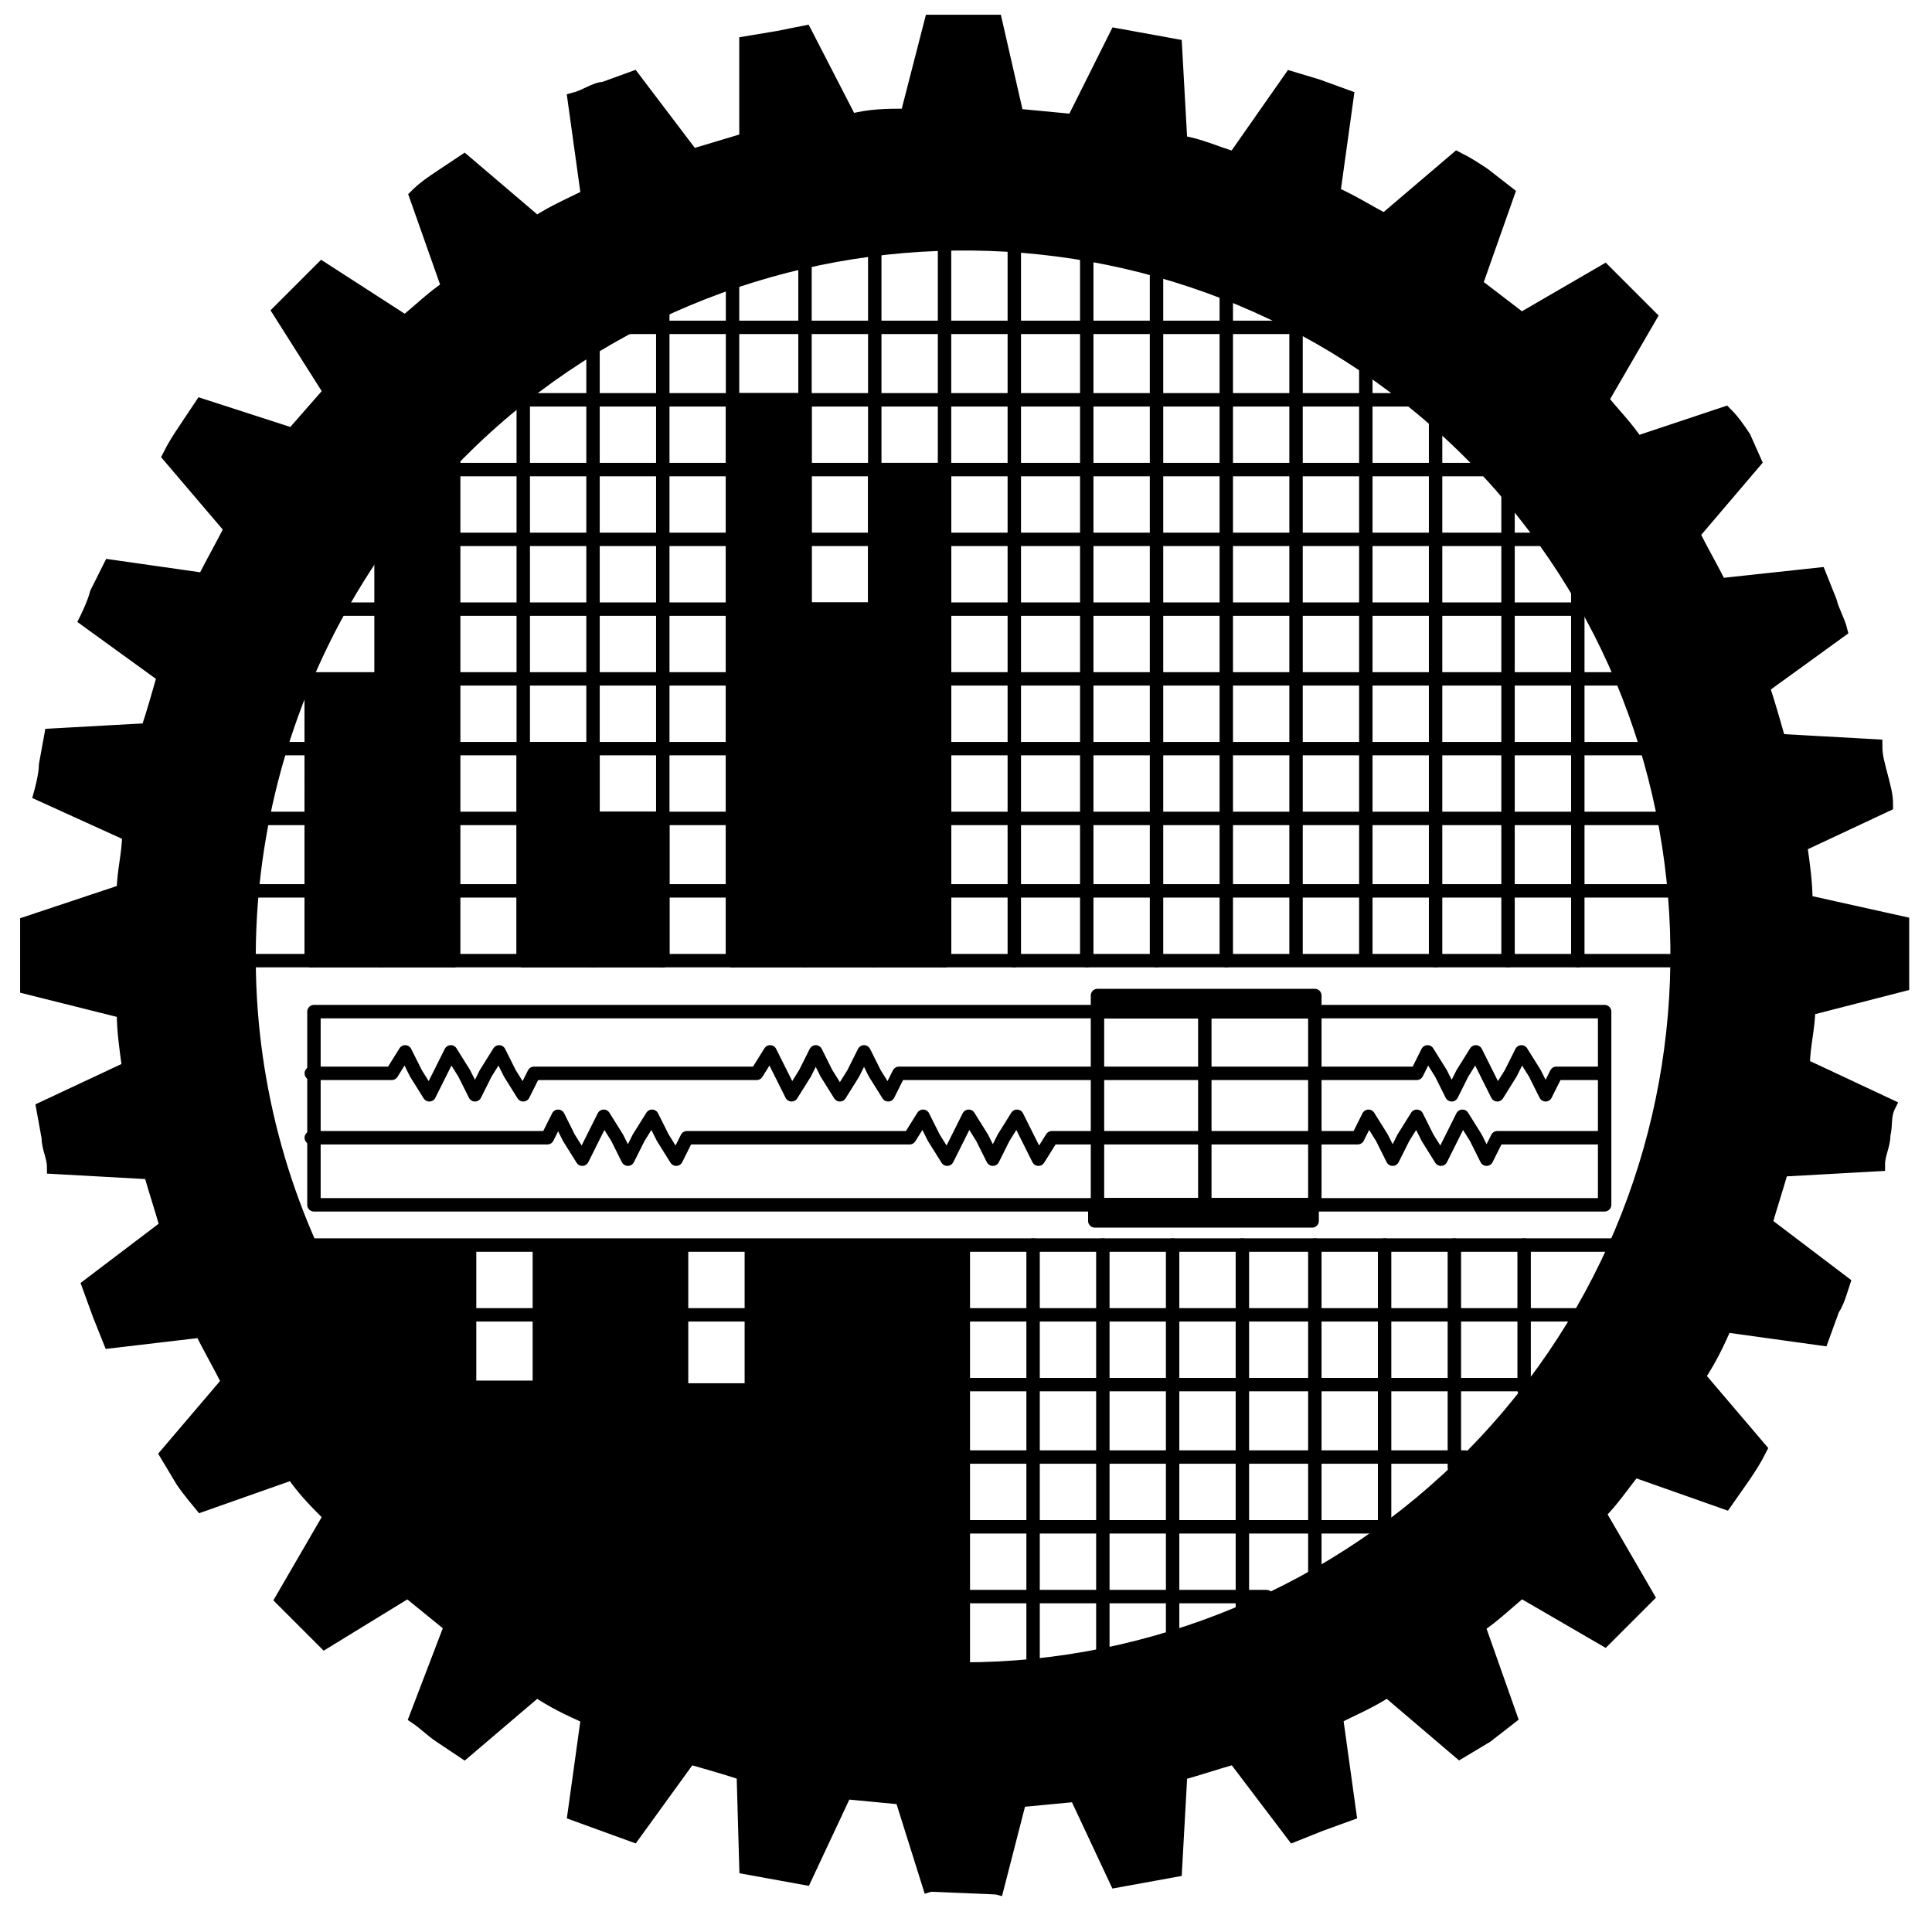 <?xml version="1.0" encoding="utf-8"?>
<!-- Generator: Adobe Illustrator 25.2.0, SVG Export Plug-In . SVG Version: 6.00 Build 0)  -->
<svg version="1.1" id="Layer_1" xmlns="http://www.w3.org/2000/svg" xmlns:xlink="http://www.w3.org/1999/xlink" x="0px" y="0px"
	 viewBox="0 0 72 72" style="enable-background:new 0 0 72 72;" xml:space="preserve">
<style type="text/css">
	.st0{fill:none;stroke:#000000;stroke-width:0.5;stroke-linecap:round;stroke-linejoin:round;}
	.st1{fill:#000000;stroke:#000000;stroke-width:0.5;stroke-miterlimit:10;}
	.st2{fill:#000000;stroke:#000000;stroke-width:0.5;stroke-linecap:round;stroke-linejoin:round;}
	.st3{fill:none;stroke:#000000;stroke-width:0.5;stroke-linecap:round;stroke-linejoin:bevel;}
</style>
<line class="st0" x1="9.3" y1="35.8" x2="62.4" y2="35.8"/>
<line class="st0" x1="9.4" y1="33.2" x2="62.3" y2="33.2"/>
<line class="st0" x1="9.7" y1="30.5" x2="61.9" y2="30.5"/>
<line class="st0" x1="10.4" y1="27.9" x2="61.3" y2="27.9"/>
<line class="st0" x1="11.3" y1="25.3" x2="60.4" y2="25.3"/>
<line class="st0" x1="12.5" y1="22.7" x2="59.1" y2="22.7"/>
<line class="st0" x1="16.9" y1="20.1" x2="57.5" y2="20.1"/>
<line class="st0" x1="16.9" y1="17.5" x2="55.3" y2="17.5"/>
<line class="st0" x1="19.1" y1="14.9" x2="52.5" y2="14.9"/>
<line class="st0" x1="23" y1="12.2" x2="48.7" y2="12.2"/>
<line class="st0" x1="58.8" y1="22.1" x2="58.8" y2="35.8"/>
<line class="st0" x1="56.2" y1="18.4" x2="56.2" y2="35.8"/>
<line class="st0" x1="53.5" y1="15.7" x2="53.5" y2="35.8"/>
<line class="st0" x1="50.9" y1="13.6" x2="50.9" y2="35.6"/>
<line class="st0" x1="48.3" y1="12" x2="48.3" y2="35.7"/>
<line class="st0" x1="45.7" y1="10.8" x2="45.7" y2="35.8"/>
<line class="st0" x1="43.1" y1="9.9" x2="43.1" y2="35.8"/>
<line class="st0" x1="40.5" y1="9.3" x2="40.5" y2="35.8"/>
<line class="st0" x1="37.8" y1="8.9" x2="37.8" y2="35.8"/>
<line class="st0" x1="35.2" y1="8.9" x2="35.2" y2="35.8"/>
<line class="st0" x1="32.6" y1="9.1" x2="32.6" y2="35.8"/>
<line class="st0" x1="30" y1="9.6" x2="30" y2="35.8"/>
<line class="st0" x1="27.3" y1="10.3" x2="27.3" y2="35.8"/>
<line class="st0" x1="24.7" y1="11.3" x2="24.7" y2="35.8"/>
<line class="st0" x1="16.9" y1="16.9" x2="16.9" y2="35.8"/>
<line class="st0" x1="14.2" y1="19.7" x2="14.2" y2="35.8"/>
<line class="st0" x1="11.6" y1="25.3" x2="11.6" y2="35.8"/>
<line class="st0" x1="22.1" y1="12.8" x2="22.1" y2="35.8"/>
<line class="st0" x1="19.5" y1="14.5" x2="19.5" y2="35.8"/>
<line class="st0" x1="35.8" y1="59.5" x2="47.2" y2="59.5"/>
<line class="st0" x1="35.8" y1="56.9" x2="51.6" y2="56.9"/>
<line class="st0" x1="35.8" y1="54.3" x2="54.6" y2="54.3"/>
<line class="st0" x1="35.8" y1="51.6" x2="56.9" y2="51.6"/>
<line class="st0" x1="17.5" y1="49" x2="58.7" y2="49"/>
<line class="st0" x1="11.7" y1="46.4" x2="60.1" y2="46.4"/>
<line class="st0" x1="56.8" y1="46.4" x2="56.8" y2="51.8"/>
<line class="st0" x1="54.2" y1="46.4" x2="54.2" y2="54.7"/>
<line class="st0" x1="51.6" y1="46.4" x2="51.6" y2="56.9"/>
<line class="st0" x1="49" y1="46.4" x2="49" y2="58.6"/>
<line class="st0" x1="46.3" y1="46.4" x2="46.3" y2="59.9"/>
<line class="st0" x1="43.7" y1="46.4" x2="43.7" y2="60.8"/>
<line class="st0" x1="41.1" y1="46.4" x2="41.1" y2="61.5"/>
<line class="st0" x1="38.5" y1="46.4" x2="38.5" y2="61.9"/>
<line class="st0" x1="11.6" y1="35.8" x2="16.9" y2="35.8"/>
<path class="st1" d="M37.1,70.6l0.9-3.5l2.1-0.2l1.5,3.2l1.1-0.2l1.1-0.2l0.2-3.6c0.7-0.2,1.3-0.4,2-0.6l2.2,2.9l1-0.4l1.1-0.4
	l-0.5-3.6c0.6-0.3,1.3-0.6,1.9-1l2.7,2.3l1-0.6l0.9-0.7l-1.2-3.4c0.6-0.4,1.1-0.9,1.6-1.3l3.1,1.8l0.8-0.8l0.8-0.8l-1.8-3.1
	c0.5-0.5,0.9-1.1,1.3-1.6l3.4,1.2L65,55c0.2-0.3,0.4-0.6,0.6-1l-2.3-2.7c0.4-0.6,0.7-1.2,1-1.9l3.6,0.5l0.4-1.1
	c0.2-0.3,0.3-0.7,0.4-1l-2.9-2.2c0.2-0.7,0.4-1.3,0.6-2l3.6-0.2c0-0.4,0.2-0.7,0.2-1.1c0.1-0.4,0-0.7,0.2-1.1l-3.2-1.5
	c0-0.7,0.2-1.4,0.2-2.1l3.5-0.9c0-0.4,0-0.7,0-1.1s0-0.8,0-1.2l-3.6-0.8c0-0.7-0.1-1.4-0.2-2.1l3.2-1.5c0-0.4-0.1-0.7-0.2-1.1
	c-0.1-0.4-0.2-0.7-0.2-1.1l-3.6-0.2c-0.2-0.7-0.4-1.4-0.6-2l2.9-2.1c-0.1-0.4-0.3-0.7-0.4-1.1l-0.4-1l-3.7,0.4
	c-0.3-0.6-0.7-1.3-1-1.9l2.3-2.7L65,16.3c-0.2-0.3-0.4-0.6-0.7-0.9L61,16.5c-0.4-0.6-0.9-1.1-1.3-1.6l1.8-3.1L60.7,11l-0.9-0.9
	l-3.1,1.8L55,10.6l1.2-3.4l-0.9-0.7c-0.3-0.2-0.6-0.4-1-0.6l-2.7,2.3c-0.6-0.3-1.2-0.7-1.9-1l0.5-3.6l-1.1-0.4l-1-0.3L46,5.9
	c-0.7-0.2-1.3-0.5-2-0.6l-0.2-3.6l-1.1-0.2l-1.1-0.2L40,4.5l-2.1-0.2l-0.8-3.5c-0.4,0-0.8,0-1.2,0h-1.2l-0.9,3.5
	c-0.7,0-1.4,0-2.1,0.2l-1.7-3.3L29,1.4l-1.2,0.2l0,0v3.6l-2,0.6l-2.2-2.9l-1.1,0.4c-0.3,0-0.7,0.3-1.1,0.4l0.5,3.6
	c-0.6,0.3-1.3,0.6-1.9,1l-2.7-2.3l-0.9,0.6c-0.3,0.2-0.6,0.4-0.9,0.7l1.2,3.4c-0.6,0.4-1.1,0.9-1.6,1.3l-3.1-2l-0.8,0.8l-0.8,0.8
	l1.9,3l-1.4,1.6l-3.4-1.1l-0.6,0.9c-0.2,0.3-0.4,0.6-0.6,1l2.3,2.7c-0.3,0.6-0.7,1.3-1,1.9l-3.5-0.5l-0.5,1c-0.1,0.4-0.4,1-0.4,1
	l2.9,2.1c-0.2,0.7-0.4,1.4-0.6,2l-3.6,0.2l-0.2,1.1c0,0.4-0.2,1.1-0.2,1.1l3.3,1.5c0,0.7-0.2,1.4-0.2,2.1L1,34.4c0,0.4,0,0.7,0,1.2
	v1.2l3.6,0.9c0,0.7,0.1,1.4,0.2,2.1l-3.2,1.5l0.2,1.1c0,0.4,0.2,0.7,0.2,1.1l3.6,0.2c0.2,0.7,0.4,1.3,0.6,2l-2.9,2.2L3.7,49l0.4,1
	l3.4-0.4c0.3,0.6,0.7,1.3,1,1.9l-2.3,2.7l0.6,1c0.2,0.3,0.7,0.9,0.7,0.9l3.4-1.2c0.4,0.6,0.9,1.1,1.4,1.6l-1.8,3.1l0.8,0.8l0.8,0.8
	l3.1-1.9l1.6,1.3L15.5,64c0.3,0.2,0.6,0.5,0.9,0.7l0.9,0.6l2.7-2.3c0.6,0.4,1.2,0.7,1.9,1l-0.5,3.6l1.1,0.4l1.1,0.4l2.1-2.9
	c0.7,0.2,1.4,0.4,2,0.6l0.1,3.5l1.1,0.2l1.1,0.2l1.5-3.2l2.1,0.2l1.1,3.5 M16.9,36V17.1C27.1,6.6,44,6.4,54.5,16.6
	s10.7,27.1,0.4,37.6c-5,5.1-11.9,8-19,8l0,0V46.6H28v5.2h-2.6v-5.3h-5.3v5.2h-2.6v-5.2h-5.9c-3.9-8.7-2.8-18.7,2.7-26.4v5.3h-2.7V36
	"/>
<polygon class="st2" points="24.7,30.5 22.1,30.5 22.1,27.9 19.5,27.9 19.5,35.8 24.7,35.8 "/>
<polygon class="st2" points="30,22.7 32.6,22.7 32.6,17.5 35.2,17.5 35.2,35.8 27.3,35.8 27.3,14.9 30,14.9 "/>
<rect x="11.7" y="37.7" class="st0" width="48.1" height="7.2"/>
<rect x="40.9" y="37.7" class="st3" width="8.1" height="7.2"/>
<line class="st3" x1="44.9" y1="37.7" x2="44.9" y2="44.9"/>
<polyline class="st0" points="59.8,40 58,40 57.6,40.8 57.2,40 56.7,39.2 56.3,40 55.8,40.8 55.4,40 55,39.2 54.5,40 54.1,40.8 
	53.7,40 53.2,39.2 52.8,40 52.3,40 51.5,40 48,40 33.5,40 33.1,40.8 32.6,40 32.2,39.2 31.8,40 31.3,40.8 30.8,40 30.4,39.2 30,40 
	29.5,40.8 29.1,40 28.7,39.2 28.2,40 19.9,40 19.5,40.8 19,40 18.6,39.2 18.1,40 17.7,40.8 17.3,40 16.8,39.2 16.4,40 16,40.8 
	15.5,40 15.1,39.2 14.6,40 11.6,40 "/>
<polyline class="st0" points="59.8,42.4 55.8,42.4 55.4,43.2 55,42.4 54.5,41.6 54.1,42.4 53.7,43.2 53.2,42.4 52.8,41.6 52.3,42.4 
	51.9,43.2 51.5,42.4 51,41.6 50.6,42.4 49.3,42.4 46.2,42.4 39.2,42.4 38.7,43.2 38.3,42.4 37.9,41.6 37.4,42.4 37,43.2 36.6,42.4 
	36.1,41.6 35.7,42.4 35.3,43.2 34.8,42.4 34.4,41.6 33.9,42.4 25.6,42.4 25.2,43.2 24.7,42.4 24.3,41.6 23.8,42.4 23.4,43.2 
	23,42.4 22.5,41.6 22.1,42.4 21.7,43.2 21.2,42.4 20.8,41.6 20.4,42.4 11.6,42.4 "/>
<rect x="40.8" y="44.9" class="st2" width="8.1" height="0.6"/>
<rect x="40.9" y="37.1" class="st2" width="8.1" height="0.6"/>
</svg>
